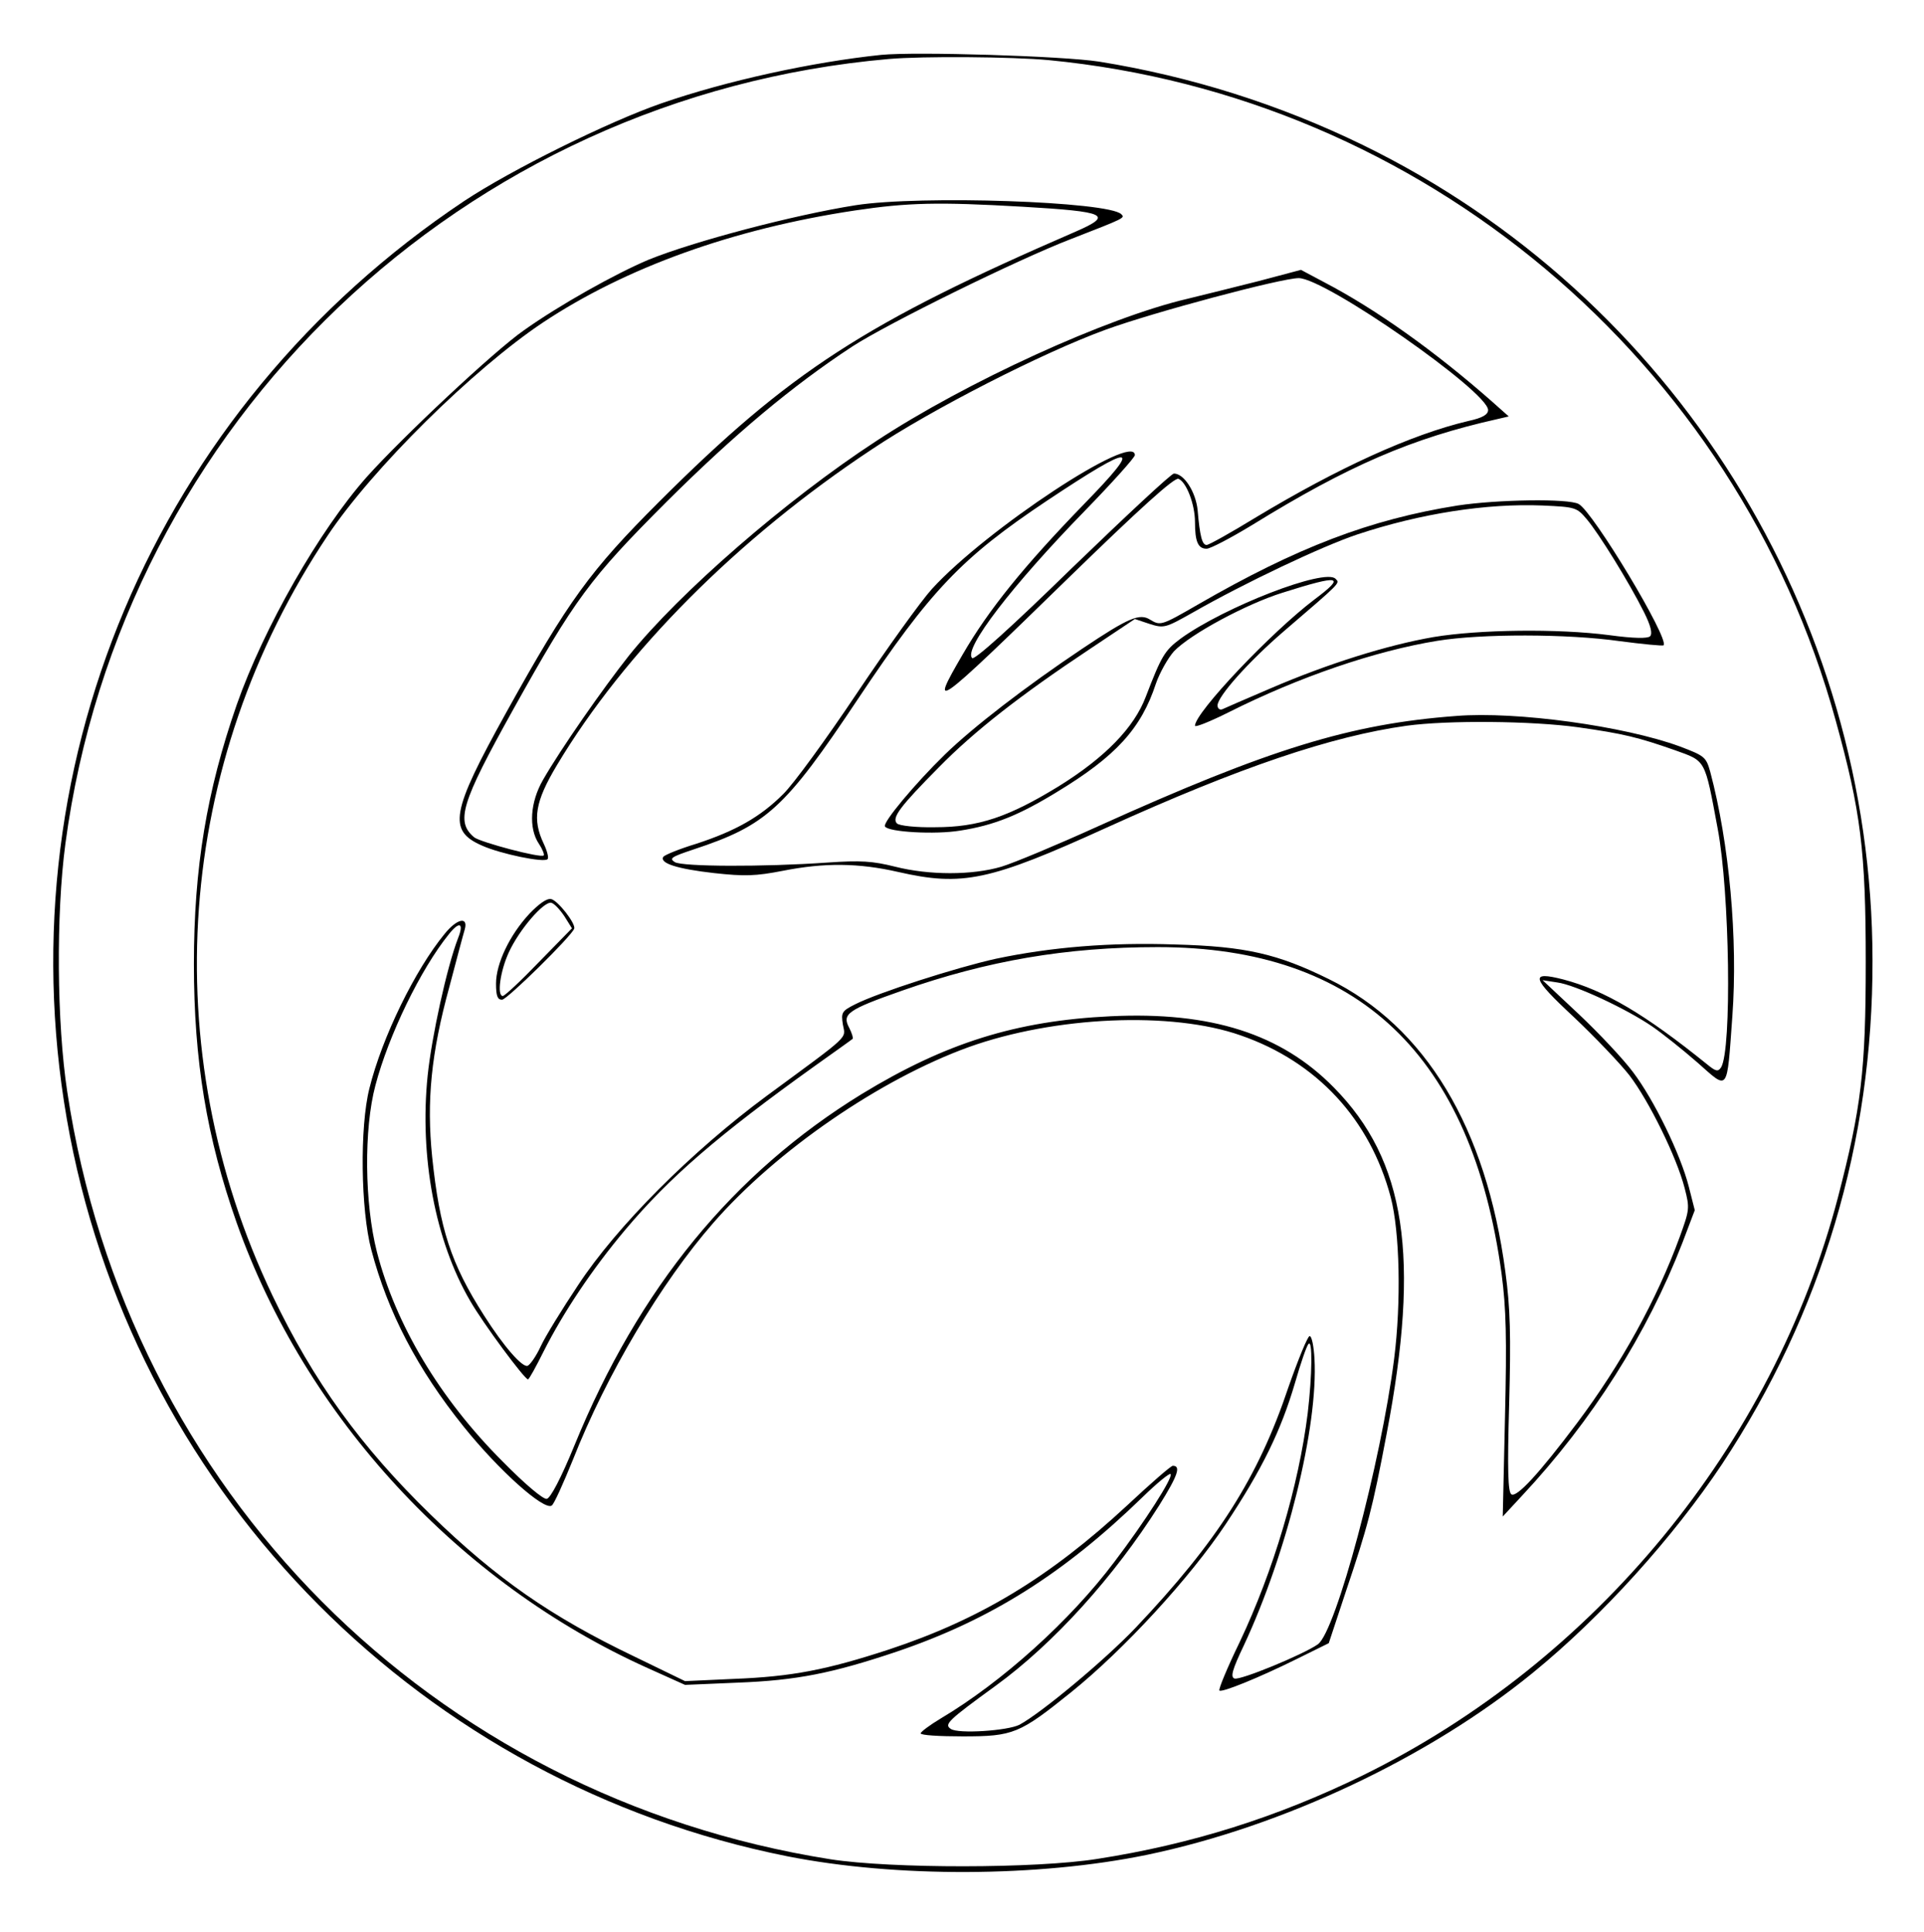 <?xml version="1.0" standalone="no"?>
<!DOCTYPE svg PUBLIC "-//W3C//DTD SVG 20010904//EN"
 "http://www.w3.org/TR/2001/REC-SVG-20010904/DTD/svg10.dtd">
<svg version="1.0" xmlns="http://www.w3.org/2000/svg"
 width="512pt" height="514pt" viewBox="0 0 512 514"
 preserveAspectRatio="xMidYMid meet">
<g transform="translate(0,514) scale(0.1,-0.1)"
fill="#000000" stroke="none">
<path d="M2345 4994 c-183 -19 -412 -69 -585 -129 -139 -48 -400 -177 -525
-260 -826 -551 -1235 -1520 -1049 -2487 186 -965 942 -1724 1909 -1917 288
-57 667 -56 958 4 360 75 751 259 1027 485 183 149 374 361 503 555 265 401
401 856 400 1340 -1 922 -530 1767 -1358 2170 -222 108 -458 182 -700 221 -96
15 -488 27 -580 18z m446 -14 c994 -96 1831 -799 2094 -1757 67 -242 80 -347
80 -643 0 -290 -12 -387 -74 -626 -173 -660 -646 -1234 -1265 -1538 -227 -111
-455 -183 -706 -222 -163 -26 -549 -26 -710 -1 -1062 168 -1871 981 -2031
2042 -28 183 -30 472 -5 660 150 1123 1059 1989 2191 2088 91 8 330 6 426 -3z"/>
<path d="M2277 4594 c-165 -26 -430 -96 -551 -145 -88 -37 -238 -121 -332
-188 -78 -54 -324 -285 -418 -390 -126 -142 -274 -401 -346 -606 -80 -230
-114 -434 -114 -690 0 -257 34 -462 114 -689 183 -517 591 -958 1093 -1184
l100 -45 141 6 c156 6 251 25 421 82 251 85 446 208 657 413 37 36 70 63 73
60 8 -8 -70 -129 -149 -233 -118 -157 -299 -320 -462 -417 -30 -18 -54 -36
-54 -40 0 -5 50 -8 112 -8 135 0 151 7 289 118 139 112 316 304 411 447 97
146 147 249 184 375 15 52 31 99 36 104 11 14 10 -82 -2 -184 -24 -193 -91
-419 -181 -609 -33 -68 -57 -126 -54 -129 6 -6 103 33 206 84 l85 42 46 139
c57 169 70 217 108 418 90 471 51 727 -140 921 -140 143 -327 203 -595 190
-251 -12 -439 -71 -662 -207 -342 -210 -593 -516 -764 -934 -36 -88 -64 -141
-74 -143 -9 -2 -57 38 -118 100 -166 166 -284 363 -334 557 -33 129 -35 327
-4 443 35 133 120 309 196 403 28 35 40 29 24 -11 -30 -78 -70 -261 -81 -366
-22 -215 20 -440 113 -599 35 -61 145 -209 154 -209 3 0 21 33 41 73 53 105
129 219 218 325 117 139 246 251 506 437 52 37 97 69 99 71 2 2 -2 15 -9 29
-20 37 -5 48 140 99 228 80 437 116 681 116 534 0 836 -288 915 -870 12 -91
14 -170 9 -380 l-6 -265 51 55 c187 200 333 431 427 673 l33 87 -16 63 c-22
86 -92 230 -148 304 -26 35 -91 104 -144 154 l-97 91 39 -6 c47 -6 186 -71
254 -118 26 -18 79 -60 119 -95 84 -74 78 -83 93 123 15 205 -8 460 -59 651
-11 39 -15 42 -81 67 -147 54 -435 94 -595 81 -281 -21 -496 -87 -954 -294
-108 -49 -223 -97 -256 -107 -78 -23 -192 -23 -283 0 -60 15 -91 17 -180 11
-171 -12 -385 -11 -406 1 -16 10 -10 14 50 34 194 64 243 109 437 400 193 289
276 376 502 527 236 157 259 155 100 -8 -160 -165 -254 -281 -323 -400 -91
-156 -78 -147 280 202 191 186 283 269 294 265 21 -8 44 -68 44 -115 0 -52 8
-71 31 -71 10 0 65 29 121 63 256 158 425 231 653 282 l30 7 -45 40 c-151 133
-308 245 -446 317 l-62 33 -113 -30 c-63 -16 -148 -37 -189 -47 -214 -50 -589
-221 -829 -379 -239 -156 -523 -403 -657 -570 -69 -87 -182 -249 -229 -331
-34 -59 -39 -128 -11 -170 10 -15 15 -29 13 -31 -7 -8 -168 35 -185 48 -50 42
-35 91 103 339 165 296 204 349 409 554 180 179 334 308 494 413 94 61 439
231 582 286 144 56 144 56 134 66 -34 34 -534 51 -707 24z m444 -4 c224 -13
243 -22 142 -66 -561 -243 -761 -372 -1109 -719 -184 -184 -241 -262 -407
-561 -147 -265 -156 -314 -64 -354 49 -22 165 -46 174 -36 4 3 -1 22 -10 41
-31 65 -23 112 35 209 180 301 481 604 839 841 157 105 454 257 622 318 126
46 467 137 513 137 71 0 504 -302 504 -351 0 -12 -15 -21 -52 -29 -153 -36
-347 -125 -565 -256 -67 -41 -126 -74 -132 -74 -12 0 -18 23 -24 93 -5 48 -36
97 -63 97 -7 0 -128 -113 -270 -250 -166 -162 -261 -247 -267 -241 -24 24 107
194 300 392 73 75 133 142 133 148 0 63 -395 -197 -540 -356 -29 -32 -119
-157 -200 -278 -81 -121 -169 -242 -196 -268 -61 -61 -127 -98 -231 -132 -46
-14 -85 -30 -88 -35 -10 -17 38 -32 135 -43 82 -9 111 -8 183 6 111 22 202 21
307 -3 171 -39 243 -24 555 118 355 161 598 243 798 271 110 15 333 13 456 -4
121 -17 161 -27 258 -61 83 -30 79 -21 114 -209 32 -169 38 -588 9 -635 -8
-12 -14 -11 -37 8 -166 134 -273 197 -383 226 -90 23 -85 5 28 -100 56 -53
123 -123 148 -155 52 -68 126 -218 147 -300 14 -54 13 -58 -13 -130 -61 -167
-156 -339 -273 -495 -103 -137 -161 -199 -175 -190 -9 6 -11 63 -6 239 5 185
3 257 -10 353 -51 384 -213 653 -470 779 -136 67 -221 87 -409 92 -173 6 -330
-7 -477 -38 -104 -23 -313 -90 -374 -121 -36 -18 -38 -22 -33 -54 7 -39 24
-23 -203 -190 -199 -147 -399 -347 -502 -504 -42 -63 -87 -136 -99 -162 -12
-26 -28 -49 -35 -52 -14 -5 -64 52 -116 134 -88 138 -118 230 -138 422 -15
148 -3 275 46 453 19 72 37 140 41 153 9 34 -21 28 -54 -13 -78 -95 -166 -274
-200 -411 -26 -103 -23 -323 5 -429 44 -167 123 -318 246 -471 94 -117 213
-223 234 -210 6 3 31 59 57 123 89 226 235 471 373 629 168 193 445 383 680
468 229 82 540 96 724 31 202 -70 344 -223 399 -431 24 -92 28 -279 9 -429
-35 -277 -155 -726 -203 -760 -38 -27 -208 -97 -222 -91 -11 4 -6 23 25 88
115 246 198 582 188 763 -2 33 -7 60 -13 60 -5 0 -30 -61 -56 -135 -81 -242
-189 -411 -407 -641 -82 -86 -250 -226 -309 -258 -31 -16 -164 -25 -183 -11
-18 12 -8 22 120 115 154 112 315 290 435 480 50 80 58 105 36 105 -5 0 -59
-47 -121 -105 -207 -192 -393 -304 -635 -384 -165 -54 -258 -72 -411 -78
l-131 -6 -136 66 c-221 106 -365 206 -541 377 -186 181 -312 355 -421 583
-313 656 -258 1416 147 2022 117 176 387 443 573 567 220 146 505 249 830 298
141 21 221 23 446 10z"/>
<path d="M1409 2709 c-53 -57 -89 -133 -89 -186 0 -33 4 -43 16 -43 13 0 184
168 192 189 5 13 -44 76 -62 79 -11 2 -32 -13 -57 -39z m93 -7 l20 -32 -88
-90 c-48 -50 -91 -90 -96 -90 -16 0 -7 66 16 116 28 61 93 136 113 132 8 -2
23 -18 35 -36z"/>
<path d="M3879 3795 c-233 -37 -427 -111 -692 -264 -97 -56 -99 -56 -126 -40
-28 18 -57 6 -181 -77 -151 -101 -291 -209 -366 -282 -78 -76 -166 -181 -159
-191 9 -15 134 -22 200 -11 90 14 157 41 258 103 157 95 224 169 263 288 10
29 32 68 48 86 44 46 193 126 289 156 155 49 169 45 85 -18 -115 -87 -318
-301 -318 -336 0 -5 40 11 90 36 187 94 389 163 555 190 117 19 345 19 486 -1
61 -8 113 -13 116 -11 16 17 -188 356 -226 376 -27 15 -216 12 -322 -4z m344
-37 c32 -38 112 -167 152 -247 18 -36 23 -57 16 -64 -6 -6 -42 -6 -108 3 -138
18 -348 15 -468 -5 -122 -21 -282 -71 -435 -137 -63 -27 -121 -52 -127 -55 -7
-3 -13 2 -13 10 0 24 83 117 176 197 155 133 150 128 138 140 -28 29 -296 -75
-412 -159 -43 -32 -51 -46 -93 -155 -31 -82 -108 -161 -230 -237 -135 -83
-215 -110 -331 -110 -50 -1 -95 4 -101 10 -15 15 9 46 111 149 94 96 218 193
405 317 l117 78 39 -13 c38 -12 42 -11 113 29 140 80 347 178 440 209 169 56
344 83 493 77 88 -4 91 -5 118 -37z"/>
</g>
</svg>

